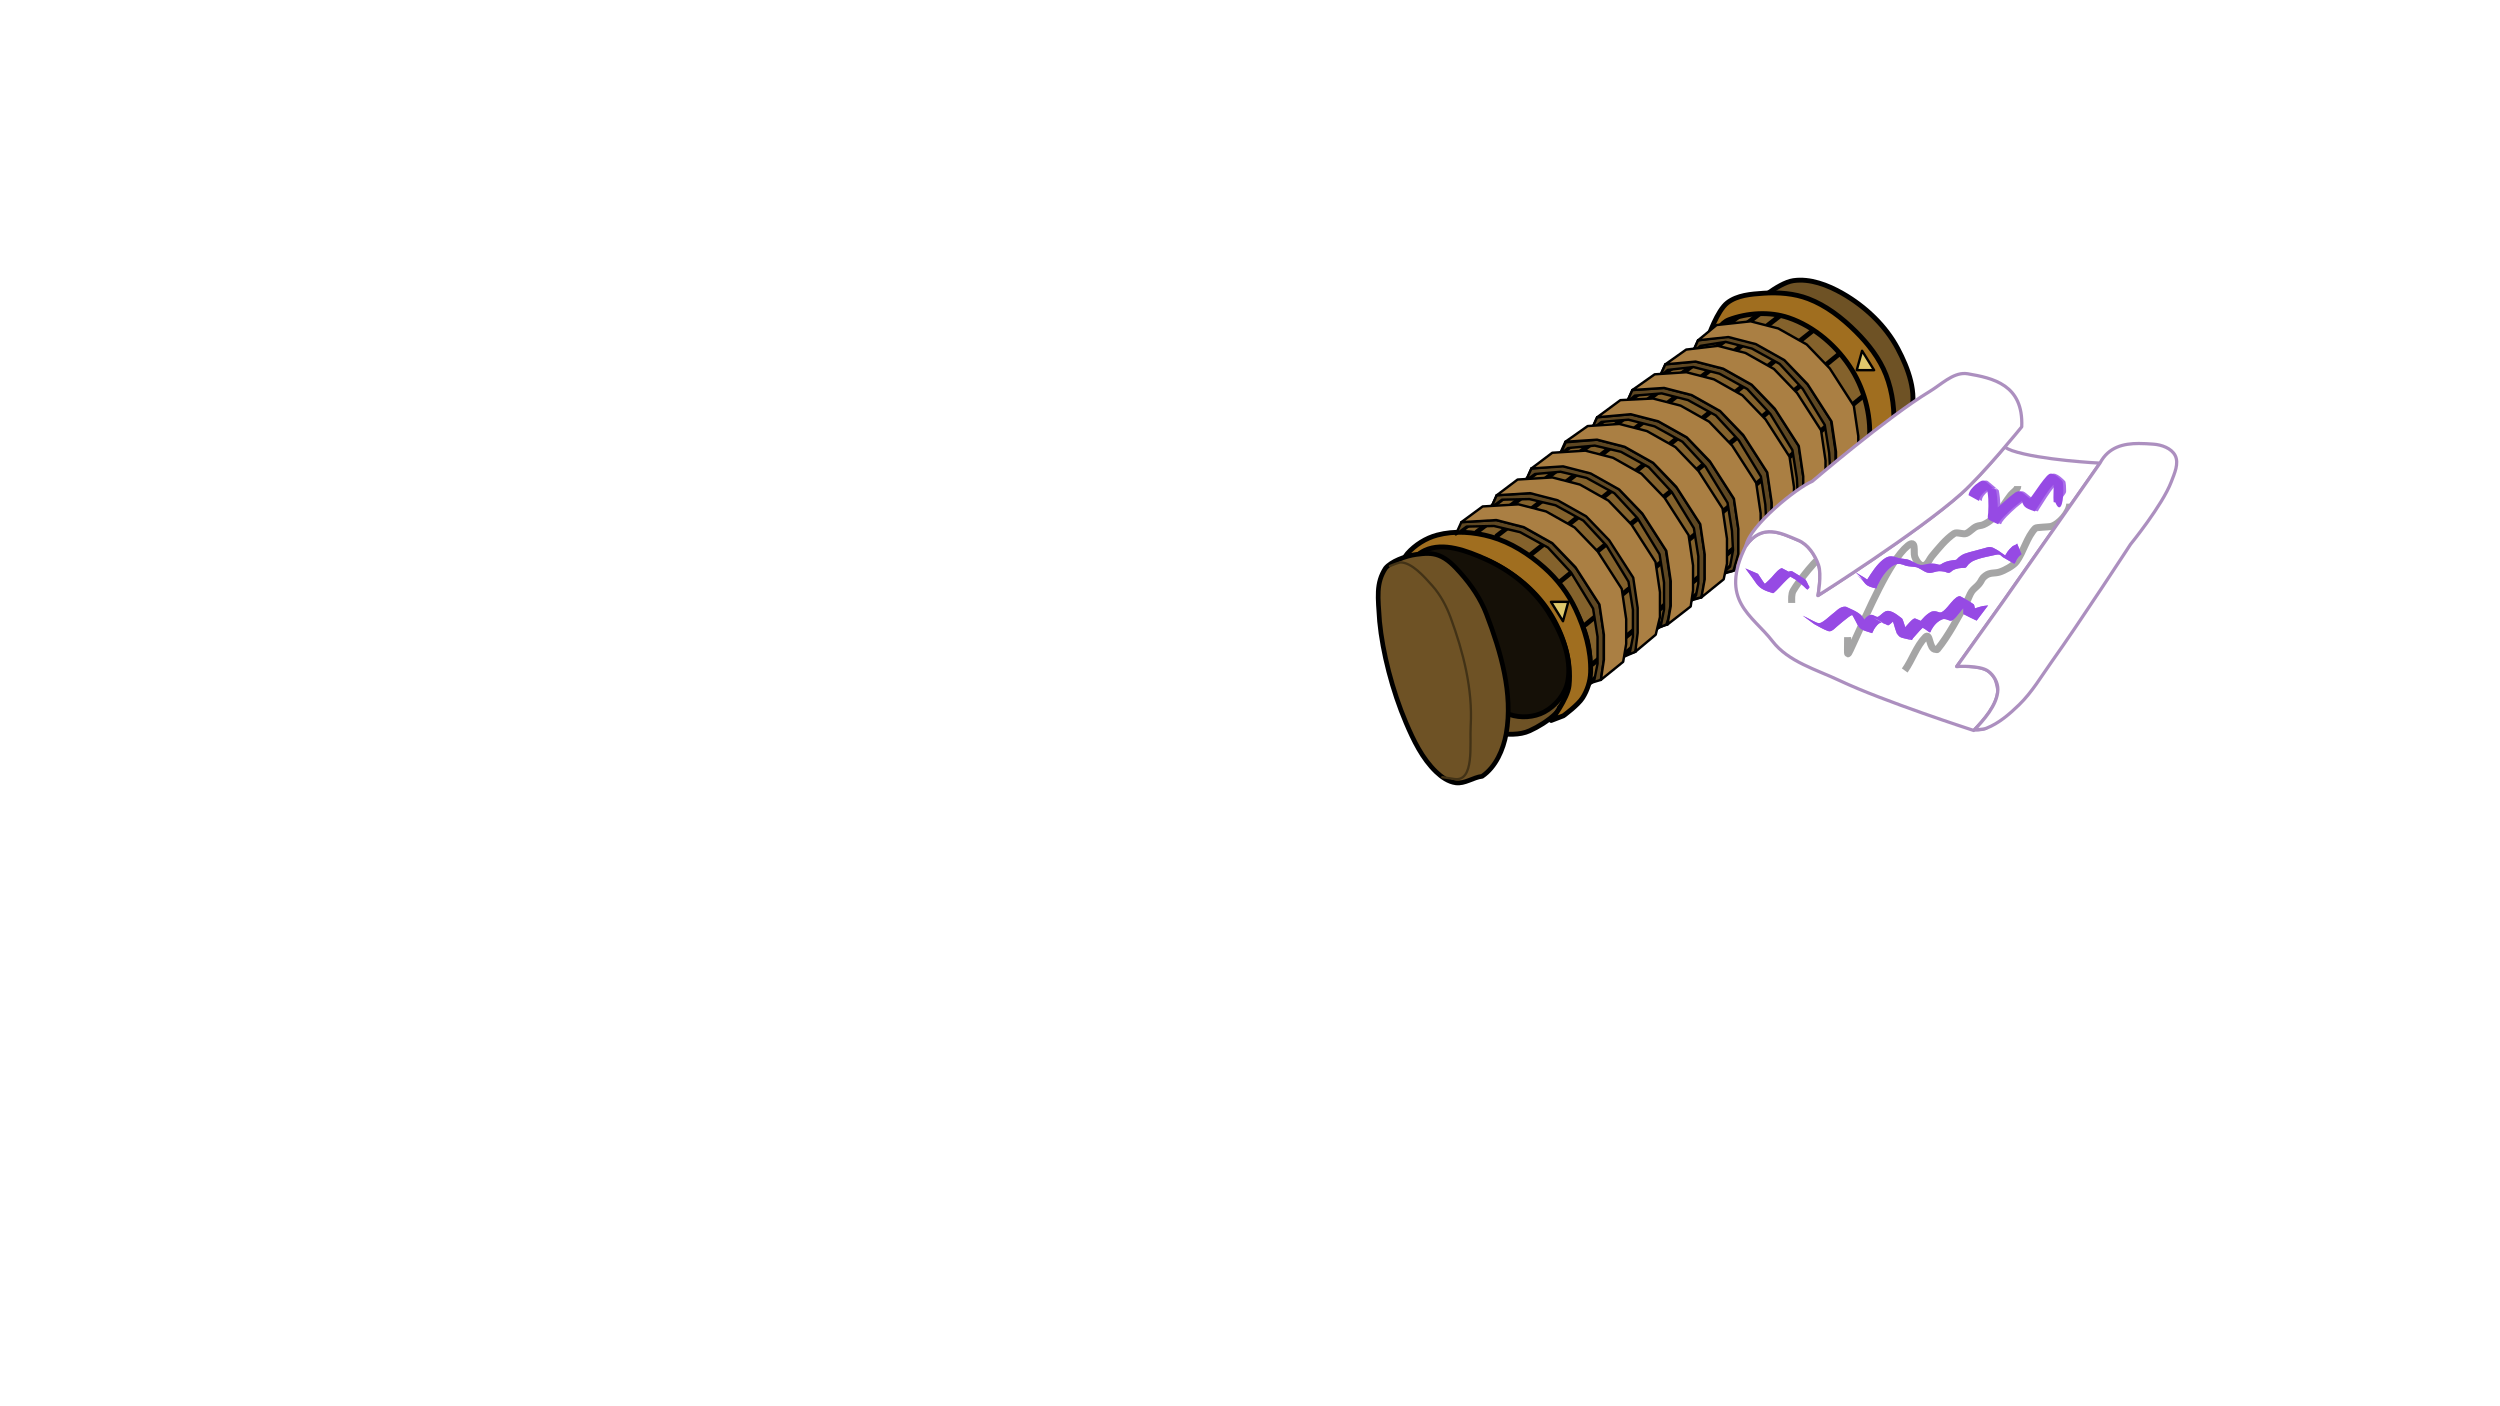 <?xml version="1.0" encoding="UTF-8"?>
<svg width="1920" height="1080" version="1.1" viewBox="0 0 1920 1080" xml:space="preserve" xmlns="http://www.w3.org/2000/svg"><defs><filter id="g" x="-.235" y="-.604" width="1.47" height="2.207" color-interpolation-filters="sRGB"><feGaussianBlur stdDeviation="0.897"/></filter><filter id="f" x="-.173" y="-.299" width="1.347" height="1.597" color-interpolation-filters="sRGB"><feGaussianBlur stdDeviation="0.897"/></filter><filter id="e" x="-.082" y="-.345" width="1.163" height="1.689" color-interpolation-filters="sRGB"><feGaussianBlur stdDeviation="0.897"/></filter><filter id="d" x="-.091" y="-.333" width="1.182" height="1.665" color-interpolation-filters="sRGB"><feGaussianBlur stdDeviation="0.897"/></filter><filter id="c" x="-.247" y="-.318" width="1.494" height="1.635" color-interpolation-filters="sRGB"><feGaussianBlur stdDeviation="52.911"/></filter><filter id="b" x="-.409" y="-.314" width="1.818" height="1.629" color-interpolation-filters="sRGB"><feGaussianBlur stdDeviation="52.911"/></filter><filter id="a" x="-.326" y="-.405" width="1.653" height="1.81" color-interpolation-filters="sRGB"><feGaussianBlur stdDeviation="52.911"/></filter></defs><g transform="matrix(.588 0 0 .588 586.32 970.86)"><g transform="matrix(1.061 0 0 1.061 473.97 -1537.4)" stroke-linejoin="round"><path d="m496.57 792.39c-12.593 5.763-27.692 4.63-41.44 2.965-18.081-2.19-36.131-7.846-51.992-16.798-21.331-12.039-42.057-27.693-55.479-48.182-15.431-23.556-23.79-52.483-25.304-80.602-0.67-12.452 1.762-25.52 7.309-36.688 8.461-17.038 19.994-36.163 37.856-42.707 23.611-8.65 51.699 0.525 74.665 10.767 30.384 13.55 58.33 36.174 76.606 63.973 18.4 27.988 36.771 63.871 28.553 96.343-5.881 23.239-28.976 40.955-50.775 50.931z" fill="#6e5225" stroke="#000" stroke-linecap="round" stroke-width="6" style="paint-order:markers fill stroke"/><path d="m899.37 462.47-51.359-96.052-76.724-97.743s30.553-27.524 49.781-30.359c20.705-3.053 42.595 5.432 60.759 15.829 27.705 15.858 52.763 39.498 67.751 67.683 12.962 24.375 24.542 55.13 15.769 81.306-9.399 28.045-65.978 59.336-65.978 59.336z" fill="#6e5225" stroke="#000" stroke-linecap="round" stroke-width="6" style="paint-order:markers fill stroke"/><path d="m390.35 562.66 380.94-293.99s49.7 4.246 71.651 14.887c20.521 9.948 38.509 25.893 52.419 43.965 16.221 21.074 33.996 45.619 33.92 72.213-0.065 23.165-29.907 62.731-29.907 62.731l-366.19 301.62s32.131-25.664 35.83-44.289c6.524-32.853-9.954-68.486-28.553-96.343-16.88-25.282-42.396-46.691-70.827-57.451-24.738-9.363-79.281-3.34-79.281-3.34z" fill="#84622c" stroke="#000" stroke-linecap="round" stroke-width="6" style="paint-order:markers fill stroke"/><path d="m431.36 547.81 361.6-279.14" fill="none" stroke="#000" stroke-linecap="round" stroke-width="6" style="paint-order:markers fill stroke"/><path d="m496.49 576.56 352.32-279.65" fill="none" stroke="#000" stroke-linecap="round" stroke-width="6" style="paint-order:markers fill stroke"/><path d="m534.07 608.77 352.56-287.56" fill="none" stroke="#000" stroke-linecap="round" stroke-width="6" style="paint-order:markers fill stroke"/><path d="m456.14 552.5 348.54-270.97" fill="none" stroke="#000" stroke-linecap="round" stroke-width="6" style="paint-order:markers fill stroke"/><path d="m565.31 661.78 350.97-288.94" fill="none" stroke="#000" stroke-linecap="round" stroke-width="6" style="paint-order:markers fill stroke"/><path d="m573.67 710.49 348.14-284.85" fill="none" stroke="#000" stroke-linecap="round" stroke-width="6" style="paint-order:markers fill stroke"/><path d="m716.52 307.26s10.734-31.922 23.311-41.68c12.145-9.422 29.243-10.752 44.579-11.802 18.431-1.261 37.737 0.198 55.009 6.752 22.118 8.394 41.667 23.586 58.444 40.264 15.413 15.323 29.422 33.221 37.306 53.474 8.368 21.495 11.165 45.602 9.2 68.585-0.926 10.83-3.977 21.91-9.76 31.114-5.756 9.161-13.943 17.488-23.687 22.191-9.519 4.595-31.37 4.633-31.37 4.633s15.762-8.389 21.502-14.971c6.33-7.257 11.939-16.176 13.132-25.732 3.893-31.176-4.387-65.172-20.884-91.91-17.689-28.669-46.131-53.404-78.035-64.218-23.301-7.898-50.77-6.17-73.765 2.581-10.111 3.848-15.045 16.722-24.983 20.717z" fill="#a06e1f" stroke="#000" stroke-linecap="round" stroke-width="5.998" style="paint-order:markers fill stroke"/><g fill="#af8b54" stroke="#000" stroke-linecap="round" stroke-width="3"><path d="m663.53 341.32 15.458-1.412-22.254 16.523z"/><path d="m703.85 311.71 15.458-1.412-22.254 16.523z"/><path d="m622.97 372.94 15.458-1.412-22.254 16.523z"/><path d="m579.6 406.47 15.458-1.412-22.254 16.523z"/><path d="m540.49 436.64 15.458-1.412-22.254 16.523z"/><path d="m498.69 469.49 15.458-1.412-22.254 16.523z"/><path d="m455.97 502.47 15.458-1.412-22.254 16.523z"/></g><g fill="#6f5836" stroke="#000" stroke-linecap="round" stroke-width="3"><path d="m626.6 695.17-14.721 4.429 16.033-13.206z"/><path d="m666.16 661.61-14.721 4.429 16.033-13.206z"/><path d="m707.95 628.17-14.721 4.429 16.033-13.206z"/><path d="m747.39 595.42-14.721 4.429 16.033-13.206z"/><path d="m787.85 562.48-14.721 4.429 16.033-13.206z"/><path d="m829 527.69-14.721 4.429 16.033-13.206z"/><path d="m870.48 494.08-14.721 4.429 16.033-13.206z"/></g><g stroke="#000"><path d="m629.07 687.88-2.474 7.29-13.558 5.916 6.836-5.106 3.765-19.247v-33.12l-5.474-34.758-27.094-44.338-28.465-30.793-34.212-18.885-32.248-7.633-33.666 0.74-13.305 9.635 6.796-15.111 43.034-2.569 33.939 8.758 35.034 19.707 29.475 31.131 28.55 44.411 5.474 37.224v30.655z" fill="#5e4722" stroke-width="3"/><path d="m334.77 598.3s5.378-17.428 11.255-24.045c9.515-10.714 22.67-18.98 36.509-22.696 21.462-5.763 45.267-4.007 66.632 2.103 24.236 6.931 46.563 21.209 65.418 37.94 15.957 14.159 29.401 31.839 38.468 51.149 11.342 24.153 19.443 51.217 18.499 77.883-0.385 10.863-3.977 21.91-9.76 31.114-5.756 9.161-23.687 22.191-23.687 22.191l-15.097 5.795s20.329-26.935 22.015-42.927c3.289-31.195-7.531-64.49-24.538-90.848-18.264-28.306-47.077-50.936-78.035-64.218-22.766-9.767-49.84-15.466-73.765-9.042-13.68 3.673-33.915 25.6-33.915 25.6z" fill="#a06e1f" stroke-linecap="round" stroke-width="6" style="paint-order:markers fill stroke"/><path d="m522.74 633.7h21.37l-6.575 23.836z" fill="#e0c86c" stroke-linecap="round" stroke-width="3"/><path d="m920.55 348.49h-21.37l6.575-23.836z" fill="#e0c86c" stroke-linecap="round" stroke-width="3"/><path d="m667.36 654.23-2.474 7.29-13.558 5.916 6.836-5.106 3.765-19.247v-33.12l-5.474-34.758-27.094-44.338-28.465-30.793-34.212-18.885-32.248-7.633-31.411 2.788-10.916 7.793 6.586-14.642 38.601-3.243 33.939 8.758 35.034 19.707 29.475 31.131 28.55 44.411 5.474 37.224v30.655z" fill="#5e4722" stroke-width="3"/><path d="m709.59 622.05-1.637 6.127-13.54 2.932 6.836-5.106 2.909-15.1v-33.12l-5.474-34.758-27.094-44.338-28.465-30.793-34.212-18.885-32.248-7.633-33.019 2.986-9.308 7.595 6.586-14.642 38.601-3.243 33.939 8.758 35.034 19.707 29.475 31.131 28.55 44.411 5.474 37.224v30.655z" fill="#5e4722" stroke-width="3"/><path d="m751.02 590.71-3.637 4.708-13.54 2.932 9.331-7.931 3.688-20.32-1.274-23.656-5.474-34.758-27.094-44.338-28.465-30.793-34.212-18.885-32.248-8.214-33.167 2.731-12.129 9.389 6.796-15.111 41.359-3.731 33.939 8.758 35.034 19.707 29.475 31.131 28.55 44.411 5.474 37.224v30.655z" fill="#5e4722" stroke-width="3"/><path d="m791.49 557.77-3.637 4.708-13.54 2.932 9.331-7.931 4.269-19.739-1.274-23.656-5.474-34.758-27.094-44.338-28.465-30.793-34.212-18.885-32.248-8.214-33.167 2.731-9.805 8.226 6.796-15.111 39.034-2.569 33.939 8.758 35.034 19.707 29.475 31.131 28.55 44.411 5.474 37.224v30.655z" fill="#5e4722" stroke-width="3"/><path d="m831.17 518.64-2.173 9.046-9.793 2.946 2.704-7.71 4.824-17.65-1.274-23.656-5.474-34.758-27.094-44.338-28.465-30.793-34.212-18.885-32.248-8.214-31.423 3.568-9.805 8.226 6.796-15.111 37.29-3.406 33.939 8.758 35.034 19.707 29.475 31.131 28.55 44.411 5.474 37.224v30.655z" fill="#5e4722" stroke-width="3"/><path d="m872.65 485.04-2.173 9.046-11.273 3.392 4.185-8.155 3.156-15.017-1.274-23.656-5.474-34.758-27.094-44.338-28.465-30.793-34.212-18.885-32.248-8.214-30.918 4.935-9.805 8.226 6.796-15.111 36.785-4.773 33.939 8.758 35.034 19.707 29.475 31.131 28.55 44.411 5.474 37.224v30.655z" fill="#5e4722" stroke-width="3"/><path d="m585.5 721-1.312 8.777-14.721 4.429 6.836-5.106 3.765-19.247v-33.12l-5.474-34.758-27.094-44.338-28.465-30.793-34.212-18.885-32.248-7.633-33.666 0.74-13.305 9.635 6.796-15.111 43.034-2.569 33.939 8.758 35.034 19.707 29.475 31.131 28.55 44.411 5.474 37.224v30.655z" fill="#5e4722" stroke-width="3"/></g><g fill="#aa7f43" stroke="#000" stroke-width="3"><path d="m870.48 494.08 3.137-14.477v-30.655l-5.474-37.224-29.56-45.982-28.465-29.56-35.034-19.707-33.939-8.758-37.29 3.988 22.785-18.752 41.94-4.569 33.939 8.758 35.034 19.707 28.465 29.56 29.56 45.982 5.474 37.224v30.655l-4.299 13.895z"/><path d="m829 527.69 4.299-17.895v-30.655l-5.474-37.224-29.56-45.982-28.465-29.56-35.034-19.707-33.939-8.758-37.29 3.406 25.691-18.171 39.034-4.569 33.939 8.758 35.034 19.707 28.465 29.56 29.56 45.982 5.474 37.224v30.655l-3.137 14.408z"/><path d="m787.85 562.48 6.624-20.22v-30.655l-5.474-37.224-29.56-45.982-28.465-29.56-35.034-19.707-33.939-8.758-39.034 2.569 27.435-19.333 39.034-2.569 33.939 8.758 35.034 19.707 28.465 29.56 29.56 45.982 5.474 37.224v30.655l-5.462 15.571z"/><path d="m747.39 595.42 6.043-20.801v-30.655l-5.474-37.224-29.56-45.982-28.465-29.56-35.034-19.707-33.939-8.758-41.359 3.731 28.597-21.077 40.196-1.988 33.939 8.758 35.034 19.707 28.465 29.56 29.56 45.982 5.474 37.224v30.655l-5.462 17.314z"/><path d="m707.95 628.17 4.043-22.22v-30.655l-5.474-37.224-29.56-45.982-28.465-29.56-35.034-19.707-33.939-8.758-39.034 2.569 27.435-19.333 39.034-2.569 33.939 8.758 35.034 19.707 28.465 29.56 29.56 45.982 5.474 37.224v30.655l-4.043 19.314z"/><path d="m666.16 661.61 4.043-22.801v-30.655l-5.474-37.224-29.56-45.982-28.465-29.56-35.034-19.707-33.939-8.758-39.034 2.569 25.691-19.333 40.778-2.569 33.939 8.758 35.034 19.707 28.465 29.56 29.56 45.982 5.474 37.224v30.655l-2.881 19.895z"/><path d="m626.6 695.17 2.881-23.383v-30.655l-5.474-37.224-29.56-45.982-28.465-29.56-35.034-19.707-33.939-8.758-41.034 2.569 25.691-19.333 42.778-2.569 33.939 8.758 35.034 19.707 28.465 29.56 29.56 45.982 5.474 37.224v30.655l-5.205 21.639z"/><path d="m584.19 729.77 3.718-24.87v-30.655l-5.474-37.224-29.56-45.982-28.465-29.56-35.034-19.707-33.939-8.758-43.034 2.569 26.273-19.333 44.196-2.569 33.939 8.758 35.034 19.707 28.465 29.56 29.56 45.982 5.474 37.224v30.655l-3.718 21.964z"/></g><path d="m514.56 769.22c-12.573 6.763-29.214 7.805-42.713 3.158-22.572-7.771-36.412-30.995-53.036-48.128-13.112-13.514-24.45-28.643-36.681-42.96-8.084-9.464-17.154-18.166-24.259-28.385-7.763-11.165-20.209-22.05-19.844-35.644 0.495-18.458 12.74-39.137 29.501-46.885 22.825-10.55 51.699 0.525 74.665 10.767 30.384 13.55 58.494 36.067 76.606 63.973 16.364 25.213 30.299 57.237 24.605 86.751-2.98 15.446-14.989 29.902-28.843 37.354z" fill="#151007" stroke="#000" stroke-linecap="round" stroke-width="6" style="paint-order:markers fill stroke"/><path d="m438.03 848.47c-11.052 1.349-21.386 9.505-32.423 8.033-9.158-1.222-17.548-7.091-24.216-13.487-17.089-16.39-27.849-38.775-37.124-60.561-16.82-39.507-28.855-86.613-32.505-124.65-1.986-29.95-4.672-46.924 7.254-65.459 6.726-8.318 24.309-15.122 37.586-16.939 10.808-1.479 19.224-2.09 27.959 1.183 10.601 3.973 18.963 12.788 26.517 21.22 13.38 14.936 25.065 32.072 32.214 50.807 17.731 46.467 32.982 98.221 24.359 147.2-3.491 19.831-12.941 41.367-29.622 52.647z" fill="#6e5225" stroke="#000" stroke-linecap="round" stroke-width="5.752" style="paint-order:markers fill stroke"/><path d="m899.37 462.47-51.359-96.052-76.724-97.743s30.553-27.524 49.781-30.359c20.705-3.053 42.595 5.432 60.759 15.829 27.705 15.858 52.763 39.498 67.751 67.683 12.962 24.375 24.542 55.13 15.769 81.306-9.399 28.045-65.978 59.336-65.978 59.336z" display="none" fill="#6e5225" stroke="#000" stroke-linecap="round" stroke-width="6" style="paint-order:markers fill stroke"/><path d="m716.52 307.26s10.734-31.922 23.311-41.68c12.145-9.422 29.243-10.752 44.579-11.802 18.431-1.261 37.737 0.198 55.009 6.752 22.118 8.394 41.667 23.586 58.444 40.264 15.413 15.323 29.422 33.221 37.306 53.474 8.368 21.495 11.165 45.602 9.2 68.585-0.926 10.83-3.977 21.91-9.76 31.114-5.756 9.161-13.943 17.488-23.687 22.191-9.519 4.595-31.37 4.633-31.37 4.633s15.762-8.389 21.502-14.971c6.33-7.257 11.939-16.176 13.132-25.732 3.893-31.176-4.387-65.172-20.884-91.91-17.689-28.669-46.131-53.404-78.035-64.218-23.301-7.898-50.77-6.17-73.765 2.581-10.111 3.848-15.045 16.722-24.983 20.717z" display="none" fill="#a06e1f" stroke="#000" stroke-linecap="round" stroke-width="6" style="paint-order:markers fill stroke"/><path d="m324.49 589.57c3.425-1.192 10.796-4.497 13.574-4.398 13.495 0.481 28.029 16.778 38.708 28.804 9.985 11.245 17.273 25.01 22.462 39.124 15.57 42.349 27.29 88.045 24.696 133.09-1.315 22.833 4.903 69.389-20.18 65.577l-14.799-2.249" fill="none" stroke="#423216" stroke-linecap="round" stroke-width="2.876"/></g><g transform="translate(183.85 -1219.1)"><g transform="matrix(9.164 0 0 9.164 -6060 -4840)"><path transform="matrix(.101 0 0 .101 699.07 504.21)" d="m1178.8 401.23c-15.714 18.422-35.576 40.902-52.796 57.629-0.038 0.035-0.07 0.091-0.108 0.126-2.917 2.83-5.906 5.773-8.56 8.133-30.869 27.446-81.365 63.355-124.15 92.393-21.392 14.519-40.856 27.318-54.97 36.491-14.114 9.174-22.885 14.713-22.885 14.713s3.08-16.629 2.621-30.668c-0.153-4.68-0.698-9.068-1.883-12.461-4.973-14.239-14.807-29.207-28.766-34.919-21.398-8.757-47-23.108-69.198 2.155-1.479 1.683-2.939 3.54-4.387 5.59-38.708 77.519 9.031 97.83 37.481 134.79 22.354 29.037 61.752 39.863 94.858 55.572 60.748 28.825 189.06 70.343 189.06 70.343 0.397-0.442 1.03-0.99 1.03-0.99 11.866-12.635 32.398-34.617 33.017-56.387-1.02-5.866-2.333-10.991-3.998-15.296-2.481-4.493-5.935-8.47-9.899-11.258-12.153-8.547-44.12-6.328-44.12-6.328l66.189-92.801 135.91-194.2s-84.528-4.169-124.07-17.644c-3.398-1.157-6.866-2.931-10.365-4.989zm-42.664 398.9c2e-4 -6e-5 7.942 0.977 16.285-2.038-5.455 1.908-16.285 2.038-16.285 2.038z" fill="#faefff" filter="url(#c)" style="mix-blend-mode:normal;paint-order:markers fill stroke"/><path transform="matrix(.101 0 0 .101 699.07 504.21)" d="m1368 396.15c-21.124 0.049-42.442 4.611-54.718 27.718l-135.91 194.2-66.189 92.801s31.967-2.219 44.12 6.328c8.104 5.699 14.118 16.357 13.917 26.262-0.443 21.865-21.118 43.986-33.036 56.678 0 0 11.581-0.095 16.848-2.174 17.704-6.989 32.753-20.031 46.371-33.328 18.33-17.896 31.449-40.454 46.313-61.317 38.39-53.886 110.64-164.79 110.64-164.79s45.124-55.443 57.571-88.298c4.432-11.698 11.156-25.988 5.474-37.132-5.241-10.275-19.162-15.207-30.668-16.014-6.655-0.467-13.689-0.948-20.73-0.932z" fill="#faefff" filter="url(#b)" style="mix-blend-mode:normal;paint-order:markers fill stroke"/><path transform="matrix(.101 0 0 .101 699.07 504.21)" d="m1123.2 297.39c-17.935-0.762-34.156 15.625-49.943 25.156-59.609 35.99-165.9 126.94-165.9 126.94-21.483 8.86-88.034 62.183-93.558 90.937 23.158-32.796 50.759-17.086 73.584-7.745 13.959 5.713 23.792 20.68 28.766 34.919 4.74 13.573-0.738 43.13-0.738 43.13s140.26-88.705 202-143.6c31.745-28.225 85.483-94.509 85.483-94.509 2.558-59.781-41.036-68.757-76.088-74.846-1.211-0.21-2.416-0.338-3.61-0.387z" fill="#faefff" filter="url(#a)" style="mix-blend-mode:normal;paint-order:markers fill stroke"/><g transform="matrix(.101 0 0 .101 699.07 504.21)"><path d="m1178.8 401.23c-15.714 18.422-35.576 40.902-52.796 57.629-0.038 0.035-0.07 0.091-0.108 0.126-2.917 2.83-5.906 5.773-8.56 8.133-30.869 27.446-81.365 63.355-124.15 92.393-21.392 14.519-40.856 27.318-54.97 36.491-14.114 9.174-22.885 14.713-22.885 14.713s3.08-16.629 2.621-30.668c-0.153-4.68-0.698-9.068-1.883-12.461-4.973-14.239-14.807-29.207-28.766-34.919-21.398-8.757-47-23.108-69.198 2.155-1.479 1.683-2.939 3.54-4.387 5.59-38.708 77.519 9.031 97.83 37.481 134.79 22.354 29.037 61.752 39.863 94.858 55.572 60.748 28.825 189.06 70.343 189.06 70.343 0.397-0.442 1.03-0.99 1.03-0.99 11.866-12.635 32.398-34.617 33.017-56.387-1.02-5.866-2.333-10.991-3.998-15.296-2.481-4.493-5.935-8.47-9.899-11.258-12.153-8.547-44.12-6.328-44.12-6.328l66.189-92.801 135.91-194.2s-84.528-4.169-124.07-17.644c-3.398-1.157-6.866-2.931-10.365-4.989zm-42.664 398.9c2e-4 -6e-5 7.942 0.977 16.285-2.038-5.455 1.908-16.285 2.038-16.285 2.038z" fill="#fff" stroke="#ac8fbf" stroke-linecap="round" stroke-linejoin="round" stroke-width="4.604" style="paint-order:markers fill stroke"/><path transform="matrix(9.938 0 0 9.938 -6947.4 -5010.9)" d="m803.5 576.31c1.062-1.477 1.643-3.424 2.929-4.738 0.73-0.745 0.487 1.746 1.464 1.746 0.081 0 0.192 0.064 0.244 0 1.609-1.972 2.909-4.514 4.149-6.733 0.271-0.484 0.419-1.039 0.732-1.496 0.264-0.385 0.677-0.64 0.976-0.997 0.576-0.687 0.312-0.737 0.976-1.247 0.636-0.488 1.281-0.303 1.953-0.499 0.687-0.201 2.003-0.899 2.441-1.496 1.002-1.365 1.483-3.51 2.685-4.738 0.152-0.155 1.882-0.169 2.197-0.249 1.178-0.301 2.685-2.091 2.685-3.242" fill="none" stroke="#a5a5a5" stroke-linejoin="bevel"/><path transform="matrix(9.938 0 0 9.938 -6947.4 -5010.9)" d="m795.39 571.57c0.025 3.015-0.32 3.305 1.22-1e-5 1.483-3.182 4.68-10.807 7.323-12.967 1.266-1.034 0.788 0.918 0.976 1.496 0.167 0.512 0.761 1.606 1.464 1.247 0.466-0.238 0.637-0.843 0.976-1.247 0.955-1.139 1.946-2.406 3.173-3.242 0.376-0.256 1.287 0.172 1.709-2e-5 0.545-0.223 0.925-0.761 1.464-0.997 0.308-0.135 0.668-0.114 0.976-0.25 1.877-0.822 2.701-2.701 3.905-4.239 0.291-0.372 0.976-0.733 0.976-1.247" fill="none" stroke="#a5a5a5" stroke-linejoin="bevel"/><path d="m1368 396.15c-21.124 0.049-42.442 4.611-54.718 27.718l-135.91 194.2-66.189 92.801s31.967-2.219 44.12 6.328c8.104 5.699 14.118 16.357 13.917 26.262-0.443 21.865-21.118 43.986-33.036 56.678 0 0 11.581-0.095 16.848-2.174 17.704-6.989 32.753-20.031 46.371-33.328 18.33-17.896 31.449-40.454 46.313-61.317 38.39-53.886 110.64-164.79 110.64-164.79s45.124-55.443 57.571-88.298c4.432-11.698 11.156-25.988 5.474-37.132-5.241-10.275-19.162-15.207-30.668-16.014-6.655-0.467-13.689-0.948-20.73-0.932z" fill="#fff" stroke="#ac8fbf" stroke-linecap="round" stroke-linejoin="round" stroke-width="4.604" style="paint-order:markers fill stroke"/><path transform="matrix(9.938 0 0 9.938 -6947.4 -5010.9)" d="m787.45 566.72c0-0.534-0.071-1.255 0.219-1.752 0.737-1.264 3.342-4.737 4.817-5.474 0.332-0.166 0.996 0.398 1.533 0.219 0.607-0.202 0.797-0.837 1.314-1.095 0.065-0.033 0.167 0.052 0.219 0 0.052-0.052-0.052-0.167 0-0.219 0.139-0.139 0.694 0.091 0.876 0 0.601-0.3 1.342-3.303 2.628-4.161 0.473-0.316 1.209 0.276 1.533 0.438 0.24 0.12 1.032 0.07 1.314 0 1.694-0.424 1.964-3.062 2.847-3.504 0.703-0.352 1.149 0.329 1.752-0.876" fill="none" stroke="#a5a5a5" stroke-linejoin="bevel"/><path d="m1123.2 297.39c-17.935-0.762-34.156 15.625-49.943 25.156-59.609 35.99-165.9 126.94-165.9 126.94-21.483 8.86-88.034 62.183-93.558 90.937 23.158-32.796 50.759-17.086 73.584-7.745 13.959 5.713 23.792 20.68 28.766 34.919 4.74 13.573-0.738 43.13-0.738 43.13s140.26-88.705 202-143.6c31.745-28.225 85.483-94.509 85.483-94.509 2.558-59.781-41.036-68.757-76.088-74.846-1.211-0.21-2.416-0.338-3.61-0.387z" fill="#fff" stroke="#ac8fbf" stroke-linecap="round" stroke-linejoin="round" stroke-width="4.604" style="paint-order:markers fill stroke"/></g><g fill="#aa6fe9" stroke-linejoin="round"><path d="m798.2 563.8c0.04 0.028 0.079 0.058 0.12 0.084 0.103 0.065 0.417 0.247 0.316 0.179-2.363-1.578-1.472-1.024-0.991-0.598 0.776 0.83 0.543 1.038 2.148 1.417 0.116 0.027 0.116-0.236 0.174-0.355 0.508-1.062 1.157-2.111 2.065-2.77 0.146-0.106 0.312-0.173 0.468-0.259 0.543-0.248 1.015-0.053 1.53 0.143 0.483 0.134 0.982 0.117 1.473 0.203 0.59 0.148 1.073 0.654 1.663 0.794 0.094 0.022 0.191 0.022 0.286 0.033 0.451-0.01 0.87-0.232 1.321-0.255 0.224-0.012 0.497 0.035 0.72 0.065 0.231 0.025 0.474 0.209 0.714 0.171 0.177-0.028 0.366-0.228 0.508-0.335 0.537-0.32 1.141-0.368 1.735-0.371 0.055-0.021 0.117-0.025 0.166-0.061 0.058-0.043 0.097-0.112 0.144-0.17 0.179-0.22 0.202-0.29 0.446-0.474 0.445-0.336 0.573-0.335 1.12-0.55 0.688-0.219 1.392-0.355 2.092-0.509 0.217-0.048 0.656-0.167 0.898-0.134 0.137 0.018 0.265 0.089 0.398 0.133 0.135 0.086 0.54 0.345 0.404 0.259-0.323-0.205-0.636-0.433-0.968-0.618-0.119-0.066 0.218 0.172 0.325 0.261 0.059 0.049 0.332 0.303 0.428 0.36 0.529 0.317 1.066 0.616 1.599 0.924 0.05-0.067 0.105-0.128 0.149-0.2 0.363-0.599-0.131 0.107 0.278-0.531 0.17-0.266 0.376-0.455 0.609-0.642l-0.671-1.584c0.046 0.033 0.064 0.034 0.024 0.098-0.201 0.221-0.555 0.224-0.75 0.467-0.236 0.212-0.446 0.429-0.632 0.702-0.105 0.153-0.183 0.33-0.296 0.476-0.021 0.027-0.052 0.042-0.078 0.063 0.441 0.305 0.884 0.607 1.323 0.916 0.069 0.049-0.146-0.082-0.213-0.133-0.372-0.285-0.19-0.222-0.61-0.516-1.629-1.14-1.201-0.892-2.193-1.421-0.146-0.031-0.29-0.087-0.439-0.092-0.195-6e-3 -0.692 0.151-0.853 0.196-0.686 0.19-1.377 0.355-2.062 0.552-0.633 0.208-0.727 0.185-1.248 0.526-0.115 0.075-0.221 0.167-0.325 0.259-0.101 0.088-0.175 0.221-0.29 0.282-0.041 0.022-0.088 0.023-0.131 0.035-0.606 0.059-1.22 0.15-1.775 0.455-0.045 0.028-0.269 0.176-0.343 0.203-0.254 0.092-0.535-0.118-0.788-0.112-0.286-0.024-0.44-0.048-0.731-0.023-0.444 0.039-0.874 0.225-1.323 0.19-0.679-0.147-1.247-0.637-1.923-0.806-0.504-0.084-1.02-0.102-1.509-0.274-0.52-0.187-1.003-0.235-1.515 0.055-0.15 0.103-0.309 0.192-0.451 0.309-0.884 0.73-1.538 1.76-2.174 2.757-0.547 0.744-0.254 0.17 1.196 1.232 0.04 0.029-0.097-0.017-0.134-0.05-0.165-0.15-0.234-0.442-0.425-0.568-0.66-0.721-1.544-1.1-2.329-1.617z" stroke-width=".932"/><path d="m790.98 569.96c0.636 0.349 1.268 0.721 1.95 0.982 0.093 0.015 0.186 0.057 0.28 0.046 0.394-0.049 0.75-0.45 1.019-0.683 0.517-0.45 0.305-0.269 0.839-0.708 0.474-0.326 1.116-1.034 1.754-1.029 0.097 7e-4 0.191 0.036 0.286 0.055-2.547-1.367-1.344-0.842-0.863-0.19 0.278 0.377 0.485 0.804 0.704 1.214 0.528 1.067 0.58 1.074 2.29 1.604 0.023 7e-3 0.155-0.298 0.253-0.516 0.219-0.339 0.701-1.079 1.204-0.997 0.076 0.012 0.138 0.065 0.207 0.098 0.963 0.593-1.827-0.933-1.356-0.727 0.658 0.288 1.252 0.698 1.9 1.007 0.053 0.025 0.124 0.01 0.177-0.015 0.075-0.034 0.384-0.315 0.434-0.36 0.231-0.185 0.461-0.494 0.773-0.567 0.081-0.019 0.166 0.014 0.249 0.021-0.494-0.252-0.966-0.551-1.483-0.757-0.115-0.046 0.166 0.178 0.25 0.267 0.436 0.821 0.572 1.747 0.917 2.601 0.503 0.643 0.373 0.522 2.07 0.925 0.121 0.029 0.164-0.18 0.243-0.271 0.308-0.354 0.621-0.701 0.937-1.048 0.099-0.1 0.195-0.203 0.297-0.3 0.12-0.113 0.329-0.323 0.521-0.355 0.064-0.011 0.247 0.075 0.19 0.044-1.799-0.985-2.002-1.203-1.457-0.683 0.092 0.136 0.159 0.287 0.188 0.447 3e-3 0.018-0.016 0.046 7.4e-4 0.054 1.916 0.89 1.632 1.429 1.944 0.64 0.363-0.649 0.915-1.263 1.654-1.513 0.083-1e-3 0.166-9e-3 0.248-4e-3 0.274 0.017 0.661 0.263 0.876 0.238 0.098-0.011 0.184-0.067 0.276-0.101 0.695-0.561 1.106-1.375 1.774-1.963 0.112-0.099 0.243-0.175 0.364-0.263 0.102-0.029 0.2-0.088 0.307-0.086 0.08 2e-3 0.29 0.133 0.219 0.097-0.512-0.257-0.999-0.567-1.54-0.761-0.097-0.035 0.112 0.169 0.151 0.261 0.098 0.232 0.12 0.441 0.163 0.686 0.062 0.352 0.039 0.708 0.045 1.062 7.2e-4 0.04-0.024 0.099 0.012 0.119 0.614 0.34 1.26 0.624 1.891 0.935l1.632-2.168c-0.393 0.041-0.785 0.085-1.165 0.197-0.432 0.13-0.862 0.256-1.273 0.443-0.229 0.104-0.443 0.238-0.673 0.34-0.066 0.029-0.136 0.047-0.204 0.071 0.555 0.329 1.111 0.657 1.666 0.987 0.027 0.016-0.071-0.017-0.083-0.046-0.024-0.06-9e-3 -0.129-0.013-0.194-0.017-0.306-0.035-0.612-0.072-0.917-0.022-0.152-0.114-0.949-0.233-1.036-0.597-0.432-1.246-0.798-1.902-1.142-0.077-0.041-0.18-0.016-0.264 8e-3 -0.109 0.032-0.202 0.103-0.303 0.155-0.419 0.36-0.337 0.266-0.728 0.712-0.365 0.415-0.696 0.877-1.131 1.23-0.086 0.07-0.189 0.119-0.284 0.178-0.076 6e-3 -0.153 0.024-0.229 0.017-0.045-4e-3 -0.389-0.12-0.422-0.128-0.257-0.064-0.501-0.066-0.756 0.013-0.731 0.367-1.276 0.979-1.758 1.611-0.458 0.73-0.164 0.137 1.699 1.133 0.015 8e-3 -0.036-0.013-0.044-0.028-0.087-0.16-0.076-0.364-0.177-0.52-0.462-0.773-0.179-0.372-2.031-1.219-0.256-0.117-0.899 0.649-1.027 0.789-0.309 0.346-0.621 0.7-0.966 1.014-0.078 0.071-0.33 0.129-0.25 0.198 0.974 0.837 2.297 1.139 1.422 0.927-0.478-0.816-0.575-1.772-0.92-2.639-0.064-0.111-0.082-0.263-0.193-0.332-0.355-0.223-1.481-1.309-2.286-0.984-0.309 0.125-0.541 0.394-0.798 0.588-0.094 0.067-0.245 0.205-0.385 0.217-0.046 4e-3 -0.176-0.055-0.136-0.031 3.359 1.997 0.687 0.228-0.541-0.25-0.085-6e-3 -0.171-0.029-0.255-0.017-0.555 0.081-0.995 0.749-1.294 1.147-0.485 0.894-0.525 0.216 1.459 1.331 0.051 0.029-0.107-0.054-0.145-0.098-0.084-0.097-0.321-0.54-0.365-0.618-0.287-0.527-0.534-1.12-0.922-1.589-0.52-0.628-1.899-1.13-2.277-1.332-0.108-3e-5 -0.217-0.017-0.324-9e-5 -0.699 0.109-1.197 0.771-1.736 1.142-0.415 0.338-1.075 0.98-1.577 1.161-0.222 0.08-0.287 0.03-0.5-0.025-0.7-0.29-1.332-0.702-2.025-1.002z" stroke-width="1.021"/><path d="m814.88 552.42c-0.026-0.571 0.472-1.02 0.822-1.344 0.263-0.177 0.793-0.629 1.124-0.494 0.08 0.033 0.278 0.221 0.198 0.187-0.405-0.175-0.789-0.409-1.184-0.613 0.418 1.264 0.396 2.637 0.332 3.966-0.122 1.054-0.198 0.852 1.395 1.594 0.092 0.043 0.114-0.186 0.176-0.274 0.279-0.397 0.312-0.406 0.66-0.792 0.909-0.913 1.866-1.798 2.932-2.458 0.097-0.032 0.191-0.085 0.291-0.097 0.069-8e-3 0.137 0.025 0.205 0.038-0.428-0.263-0.846-0.55-1.285-0.79-0.059-0.032 0.099 0.099 0.136 0.16 0.079 0.131 0.146 0.375 0.192 0.518 0.314 1.23 0.413 1.356 1.918 1.87 0.109 0.037 0.153-0.192 0.229-0.288 0.757-1.142 1.433-2.368 2.334-3.374 0.146-0.163 0.308-0.306 0.462-0.459 0.124-0.07 0.238-0.176 0.373-0.211 0.087-0.023 0.176 0.03 0.264 0.045-0.407-0.239-0.787-0.549-1.22-0.716-0.094-0.036 0.107 0.193 0.14 0.3 0.076 0.25 0.088 0.61 0.108 0.864 0.055 0.841-0.062 1.687 0.02 2.526l0.252 0.048c1.363-1.549 1.099-1.402 1.135-1.762 0.016-0.16-0.024-1.175-0.144-1.278-0.088-0.076-1.238-1.369-1.878-1.008-0.125 0.07-0.225 0.187-0.338 0.281-0.464 0.546-0.469 0.534-0.932 1.164-0.523 0.712-1.001 1.471-1.55 2.157-0.125 0.156-0.264 0.297-0.397 0.446-0.632 0.474-0.286 0.111 1.083 1.085 0.049 0.035-0.107-0.061-0.143-0.113-0.151-0.214-0.161-0.539-0.246-0.784-0.037-0.129-0.164-0.714-0.26-0.784-1.106-0.807-1.226-1.294-2.071-0.819-1.016 0.764-1.954 1.66-2.913 2.514-0.254 0.244-0.497 0.504-0.759 0.737-0.036 0.032-0.155 0.044-0.119 0.075 1.701 1.486 1.32 1.444 1.328 0.401 5e-3 -1.349 4e-3 -2.714-0.255-4.037-0.513-0.434-1.012-0.891-1.539-1.302-0.073-0.058-0.164-0.09-0.253-0.097-0.419-0.035-0.822 0.378-1.155 0.601-0.421 0.384-0.885 0.846-0.987 1.484z" stroke-width=".915"/><path d="m781.17 562.02c0.572 0.72 1.085 1.484 1.621 2.231 0.594 0.746 1.255 0.982 2.323 1.306 0.103 0.031 0.904-0.822 0.986-0.908 0.338-0.356 0.666-0.721 1.024-1.058 0.079-0.075 0.384-0.358 0.5-0.422 0.061-0.034 0.133-0.041 0.199-0.061 0.711 0.128 0.386 0.086-1.382-0.79-0.056-0.028 0.098 0.079 0.14 0.126 0.073 0.08 0.1 0.204 0.191 0.262 0.58 0.367 1.181 0.701 1.771 1.051 0.23 2e-3 0.429-0.295 0.665-0.243 0.074 0.016 0.258 0.158 0.19 0.124-0.477-0.242-0.947-0.498-1.421-0.747 0.066 0.084 0.139 0.163 0.198 0.252 0.068 0.103 0.28 0.628 0.321 0.656 1.723 1.161 1.337 1.596 1.832 0.879l-1.476-1.429c-0.148 0.117-0.228 0.234-0.232 0.426 0.412-0.587-0.021-0.02 1.653 0.919 0.051 0.028-0.07-0.093-0.098-0.144-0.098-0.178-0.165-0.372-0.262-0.551-0.053-0.098-0.117-0.189-0.175-0.284-0.619-0.387-1.221-0.801-1.857-1.16-0.079-0.044-0.178-0.043-0.268-0.039-0.206 9e-3 -0.395 0.221-0.6 0.112 0.519 0.313 1.032 0.636 1.556 0.938 0.043 0.025-0.077-0.064-0.107-0.104-0.035-0.045-0.168-0.307-0.216-0.336-0.602-0.367-1.214-0.72-1.848-1.028-0.056-0.027-0.122 0.028-0.183 0.042-0.686 0.391-1.098 1.136-1.682 1.65-0.216 0.205-0.462 0.459-0.716 0.625-0.083 0.054-0.342 0.06-0.269 0.127 0.42 0.383 0.956 0.613 1.428 0.93 0.073 0.049-0.163-0.071-0.232-0.126-0.09-0.073-0.158-0.168-0.236-0.253-0.548-0.704-1.066-1.435-1.536-2.194z"/></g><path d="m798.2 563.8c0.04 0.028 0.079 0.058 0.12 0.084 0.103 0.065 0.417 0.247 0.316 0.179-2.363-1.578-1.472-1.024-0.991-0.598 0.776 0.83 0.543 1.038 2.148 1.417 0.116 0.027 0.116-0.236 0.174-0.355 0.508-1.062 1.157-2.111 2.065-2.77 0.146-0.106 0.312-0.173 0.468-0.259 0.543-0.248 1.015-0.053 1.53 0.143 0.483 0.134 0.982 0.117 1.473 0.203 0.59 0.148 1.073 0.654 1.663 0.794 0.094 0.022 0.191 0.022 0.286 0.033 0.451-0.01 0.87-0.232 1.321-0.255 0.224-0.012 0.497 0.035 0.72 0.065 0.231 0.025 0.474 0.209 0.714 0.171 0.177-0.028 0.366-0.228 0.508-0.335 0.537-0.32 1.141-0.368 1.735-0.371 0.055-0.021 0.117-0.025 0.166-0.061 0.058-0.043 0.097-0.112 0.144-0.17 0.179-0.22 0.202-0.29 0.446-0.474 0.445-0.336 0.573-0.335 1.12-0.55 0.688-0.219 1.392-0.355 2.092-0.509 0.217-0.048 0.656-0.167 0.898-0.134 0.137 0.018 0.265 0.089 0.398 0.133 0.135 0.086 0.54 0.345 0.404 0.259-0.323-0.205-0.636-0.433-0.968-0.618-0.119-0.066 0.218 0.172 0.325 0.261 0.059 0.049 0.332 0.303 0.428 0.36 0.529 0.317 1.066 0.616 1.599 0.924 0.05-0.067 0.105-0.128 0.149-0.2 0.363-0.599-0.131 0.107 0.278-0.531 0.17-0.266 0.376-0.455 0.609-0.642l-0.671-1.584c0.046 0.033 0.064 0.034 0.024 0.098-0.201 0.221-0.555 0.224-0.75 0.467-0.236 0.212-0.446 0.429-0.632 0.702-0.105 0.153-0.183 0.33-0.296 0.476-0.021 0.027-0.052 0.042-0.078 0.063 0.441 0.305 0.884 0.607 1.323 0.916 0.069 0.049-0.146-0.082-0.213-0.133-0.372-0.285-0.19-0.222-0.61-0.516-1.629-1.14-1.201-0.892-2.193-1.421-0.146-0.031-0.29-0.087-0.439-0.092-0.195-6e-3 -0.692 0.151-0.853 0.196-0.686 0.19-1.377 0.355-2.062 0.552-0.633 0.208-0.727 0.185-1.248 0.526-0.115 0.075-0.221 0.167-0.325 0.259-0.101 0.088-0.175 0.221-0.29 0.282-0.041 0.022-0.088 0.023-0.131 0.035-0.606 0.059-1.22 0.15-1.775 0.455-0.045 0.028-0.269 0.176-0.343 0.203-0.254 0.092-0.535-0.118-0.788-0.112-0.286-0.024-0.44-0.048-0.731-0.023-0.444 0.039-0.874 0.225-1.323 0.19-0.679-0.147-1.247-0.637-1.923-0.806-0.504-0.084-1.02-0.102-1.509-0.274-0.52-0.187-1.003-0.235-1.515 0.055-0.15 0.103-0.309 0.192-0.451 0.309-0.884 0.73-1.538 1.76-2.174 2.757-0.547 0.744-0.254 0.17 1.196 1.232 0.04 0.029-0.097-0.017-0.134-0.05-0.165-0.15-0.234-0.442-0.425-0.568-0.66-0.721-1.544-1.1-2.329-1.617z" fill="#964ae4" filter="url(#d)" stroke-linejoin="round" stroke-width=".932" style="mix-blend-mode:normal"/><path d="m790.98 569.96c0.636 0.349 1.268 0.721 1.95 0.982 0.093 0.015 0.186 0.057 0.28 0.046 0.394-0.049 0.75-0.45 1.019-0.683 0.517-0.45 0.305-0.269 0.839-0.708 0.474-0.326 1.116-1.034 1.754-1.029 0.097 7e-4 0.191 0.036 0.286 0.055-2.547-1.367-1.344-0.842-0.863-0.19 0.278 0.377 0.485 0.804 0.704 1.214 0.528 1.067 0.58 1.074 2.29 1.604 0.023 7e-3 0.155-0.298 0.253-0.516 0.219-0.339 0.701-1.079 1.204-0.997 0.076 0.012 0.138 0.065 0.207 0.098 0.963 0.593-1.827-0.933-1.356-0.727 0.658 0.288 1.252 0.698 1.9 1.007 0.053 0.025 0.124 0.01 0.177-0.015 0.075-0.034 0.384-0.315 0.434-0.36 0.231-0.185 0.461-0.494 0.773-0.567 0.081-0.019 0.166 0.014 0.249 0.021-0.494-0.252-0.966-0.551-1.483-0.757-0.115-0.046 0.166 0.178 0.25 0.267 0.436 0.821 0.572 1.747 0.917 2.601 0.503 0.643 0.373 0.522 2.07 0.925 0.121 0.029 0.164-0.18 0.243-0.271 0.308-0.354 0.621-0.701 0.937-1.048 0.099-0.1 0.195-0.203 0.297-0.3 0.12-0.113 0.329-0.323 0.521-0.355 0.064-0.011 0.247 0.075 0.19 0.044-1.799-0.985-2.002-1.203-1.457-0.683 0.092 0.136 0.159 0.287 0.188 0.447 3e-3 0.018-0.016 0.046 7.4e-4 0.054 1.916 0.89 1.632 1.429 1.944 0.64 0.363-0.649 0.915-1.263 1.654-1.513 0.083-1e-3 0.166-9e-3 0.248-4e-3 0.274 0.017 0.661 0.263 0.876 0.238 0.098-0.011 0.184-0.067 0.276-0.101 0.695-0.561 1.106-1.375 1.774-1.963 0.112-0.099 0.243-0.175 0.364-0.263 0.102-0.029 0.2-0.088 0.307-0.086 0.08 2e-3 0.29 0.133 0.219 0.097-0.512-0.257-0.999-0.567-1.54-0.761-0.097-0.035 0.112 0.169 0.151 0.261 0.098 0.232 0.12 0.441 0.163 0.686 0.062 0.352 0.039 0.708 0.045 1.062 7.2e-4 0.04-0.024 0.099 0.012 0.119 0.614 0.34 1.26 0.624 1.891 0.935l1.632-2.168c-0.393 0.041-0.785 0.085-1.165 0.197-0.432 0.13-0.862 0.256-1.273 0.443-0.229 0.104-0.443 0.238-0.673 0.34-0.066 0.029-0.136 0.047-0.204 0.071 0.555 0.329 1.111 0.657 1.666 0.987 0.027 0.016-0.071-0.017-0.083-0.046-0.024-0.06-9e-3 -0.129-0.013-0.194-0.017-0.306-0.035-0.612-0.072-0.917-0.022-0.152-0.114-0.949-0.233-1.036-0.597-0.432-1.246-0.798-1.902-1.142-0.077-0.041-0.18-0.016-0.264 8e-3 -0.109 0.032-0.202 0.103-0.303 0.155-0.419 0.36-0.337 0.266-0.728 0.712-0.365 0.415-0.696 0.877-1.131 1.23-0.086 0.07-0.189 0.119-0.284 0.178-0.076 6e-3 -0.153 0.024-0.229 0.017-0.045-4e-3 -0.389-0.12-0.422-0.128-0.257-0.064-0.501-0.066-0.756 0.013-0.731 0.367-1.276 0.979-1.758 1.611-0.458 0.73-0.164 0.137 1.699 1.133 0.015 8e-3 -0.036-0.013-0.044-0.028-0.087-0.16-0.076-0.364-0.177-0.52-0.462-0.773-0.179-0.372-2.031-1.219-0.256-0.117-0.899 0.649-1.027 0.789-0.309 0.346-0.621 0.7-0.966 1.014-0.078 0.071-0.33 0.129-0.25 0.198 0.974 0.837 2.297 1.139 1.422 0.927-0.478-0.816-0.575-1.772-0.92-2.639-0.064-0.111-0.082-0.263-0.193-0.332-0.355-0.223-1.481-1.309-2.286-0.984-0.309 0.125-0.541 0.394-0.798 0.588-0.094 0.067-0.245 0.205-0.385 0.217-0.046 4e-3 -0.176-0.055-0.136-0.031 3.359 1.997 0.687 0.228-0.541-0.25-0.085-6e-3 -0.171-0.029-0.255-0.017-0.555 0.081-0.995 0.749-1.294 1.147-0.485 0.894-0.525 0.216 1.459 1.331 0.051 0.029-0.107-0.054-0.145-0.098-0.084-0.097-0.321-0.54-0.365-0.618-0.287-0.527-0.534-1.12-0.922-1.589-0.52-0.628-1.899-1.13-2.277-1.332-0.108-3e-5 -0.217-0.017-0.324-9e-5 -0.699 0.109-1.197 0.771-1.736 1.142-0.415 0.338-1.075 0.98-1.577 1.161-0.222 0.08-0.287 0.03-0.5-0.025-0.7-0.29-1.332-0.702-2.025-1.002z" fill="#964ae4" filter="url(#e)" stroke-linejoin="round" stroke-width="1.021" style="mix-blend-mode:normal"/><path transform="matrix(1.089 0 0 1 -72.578 0)" d="m814.57 552.42c-0.024-0.571 0.434-1.02 0.754-1.344 0.242-0.177 0.728-0.629 1.031-0.494 0.074 0.033 0.255 0.221 0.182 0.187-0.372-0.175-0.725-0.409-1.087-0.613 0.383 1.264 0.363 2.637 0.305 3.966-0.112 1.054-0.181 0.852 1.28 1.594 0.084 0.043 0.105-0.186 0.162-0.274 0.256-0.397 0.286-0.406 0.606-0.792 0.834-0.913 1.713-1.798 2.691-2.458 0.089-0.032 0.175-0.085 0.268-0.097 0.063-8e-3 0.126 0.025 0.188 0.038-0.393-0.263-0.777-0.55-1.179-0.79-0.054-0.032 0.091 0.099 0.125 0.16 0.072 0.131 0.134 0.375 0.177 0.518 0.288 1.23 0.379 1.356 1.761 1.87 0.1 0.037 0.14-0.192 0.211-0.288 0.694-1.142 1.315-2.368 2.142-3.374 0.134-0.163 0.283-0.306 0.424-0.459 0.114-0.07 0.218-0.176 0.342-0.211 0.08-0.023 0.162 0.03 0.243 0.045-0.373-0.239-0.722-0.549-1.119-0.716-0.086-0.036 0.098 0.193 0.128 0.3 0.07 0.25 0.081 0.61 0.099 0.864 0.051 0.841-0.057 1.687 0.018 2.526l0.232 0.048c0.52 1.41 1.026 0.605 1.042-1.762-4e-3 -0.161-0.022-1.175-0.132-1.278-0.081-0.076-1.136-1.369-1.724-1.008-0.115 0.07-0.207 0.187-0.31 0.281-0.426 0.546-0.431 0.534-0.856 1.164-0.48 0.712-0.919 1.471-1.423 2.157-0.115 0.156-0.243 0.297-0.364 0.446-0.58 0.474-0.262 0.111 0.994 1.085 0.045 0.035-0.098-0.061-0.132-0.113-0.139-0.214-0.147-0.539-0.225-0.784-0.034-0.129-0.151-0.714-0.239-0.784-1.015-0.807-1.125-1.294-1.901-0.819-0.932 0.764-1.794 1.66-2.673 2.514-0.233 0.244-0.457 0.504-0.697 0.737-0.033 0.032-0.142 0.044-0.109 0.075 1.561 1.486 1.212 1.444 1.219 0.401 5e-3 -1.349 4e-3 -2.714-0.234-4.037-0.471-0.434-0.929-0.891-1.413-1.302-0.067-0.058-0.151-0.09-0.232-0.097-0.385-0.035-0.755 0.378-1.06 0.601-0.387 0.384-0.813 0.846-0.906 1.484z" fill="#964ae4" filter="url(#f)" stroke-linejoin="round" stroke-width=".876"/><path d="m781.17 562.02c0.572 0.72 1.085 1.484 1.621 2.231 0.594 0.746 1.255 0.982 2.323 1.306 0.103 0.031 0.904-0.822 0.986-0.908 0.338-0.356 0.666-0.721 1.024-1.058 0.079-0.075 0.384-0.358 0.5-0.422 0.061-0.034 0.133-0.041 0.199-0.061 0.711 0.128 0.386 0.086-1.382-0.79-0.056-0.028 0.098 0.079 0.14 0.126 0.073 0.08 0.1 0.204 0.191 0.262 0.58 0.367 1.181 0.701 1.771 1.051 0.23 2e-3 0.429-0.295 0.665-0.243 0.074 0.016 0.258 0.158 0.19 0.124-0.477-0.242-0.947-0.498-1.421-0.747 0.066 0.084 0.139 0.163 0.198 0.252 0.068 0.103 0.28 0.628 0.321 0.656 1.723 1.161 1.337 1.596 1.832 0.879l-1.476-1.429c-0.148 0.117-0.228 0.234-0.232 0.426 0.412-0.587-0.021-0.02 1.653 0.919 0.051 0.028-0.07-0.093-0.098-0.144-0.098-0.178-0.165-0.372-0.262-0.551-0.053-0.098-0.117-0.189-0.175-0.284-0.619-0.387-1.221-0.801-1.857-1.16-0.079-0.044-0.178-0.043-0.268-0.039-0.206 9e-3 -0.395 0.221-0.6 0.112 0.519 0.313 1.032 0.636 1.556 0.938 0.043 0.025-0.077-0.064-0.107-0.104-0.035-0.045-0.168-0.307-0.216-0.336-0.602-0.367-1.214-0.72-1.848-1.028-0.056-0.027-0.122 0.028-0.183 0.042-0.686 0.391-1.098 1.136-1.682 1.65-0.216 0.205-0.462 0.459-0.716 0.625-0.083 0.054-0.342 0.06-0.269 0.127 0.42 0.383 0.956 0.613 1.428 0.93 0.073 0.049-0.163-0.071-0.232-0.126-0.09-0.073-0.158-0.168-0.236-0.253-0.548-0.704-1.066-1.435-1.536-2.194z" fill="#964ae4" filter="url(#g)" stroke-linejoin="round" style="mix-blend-mode:normal"/></g></g></g></svg>
